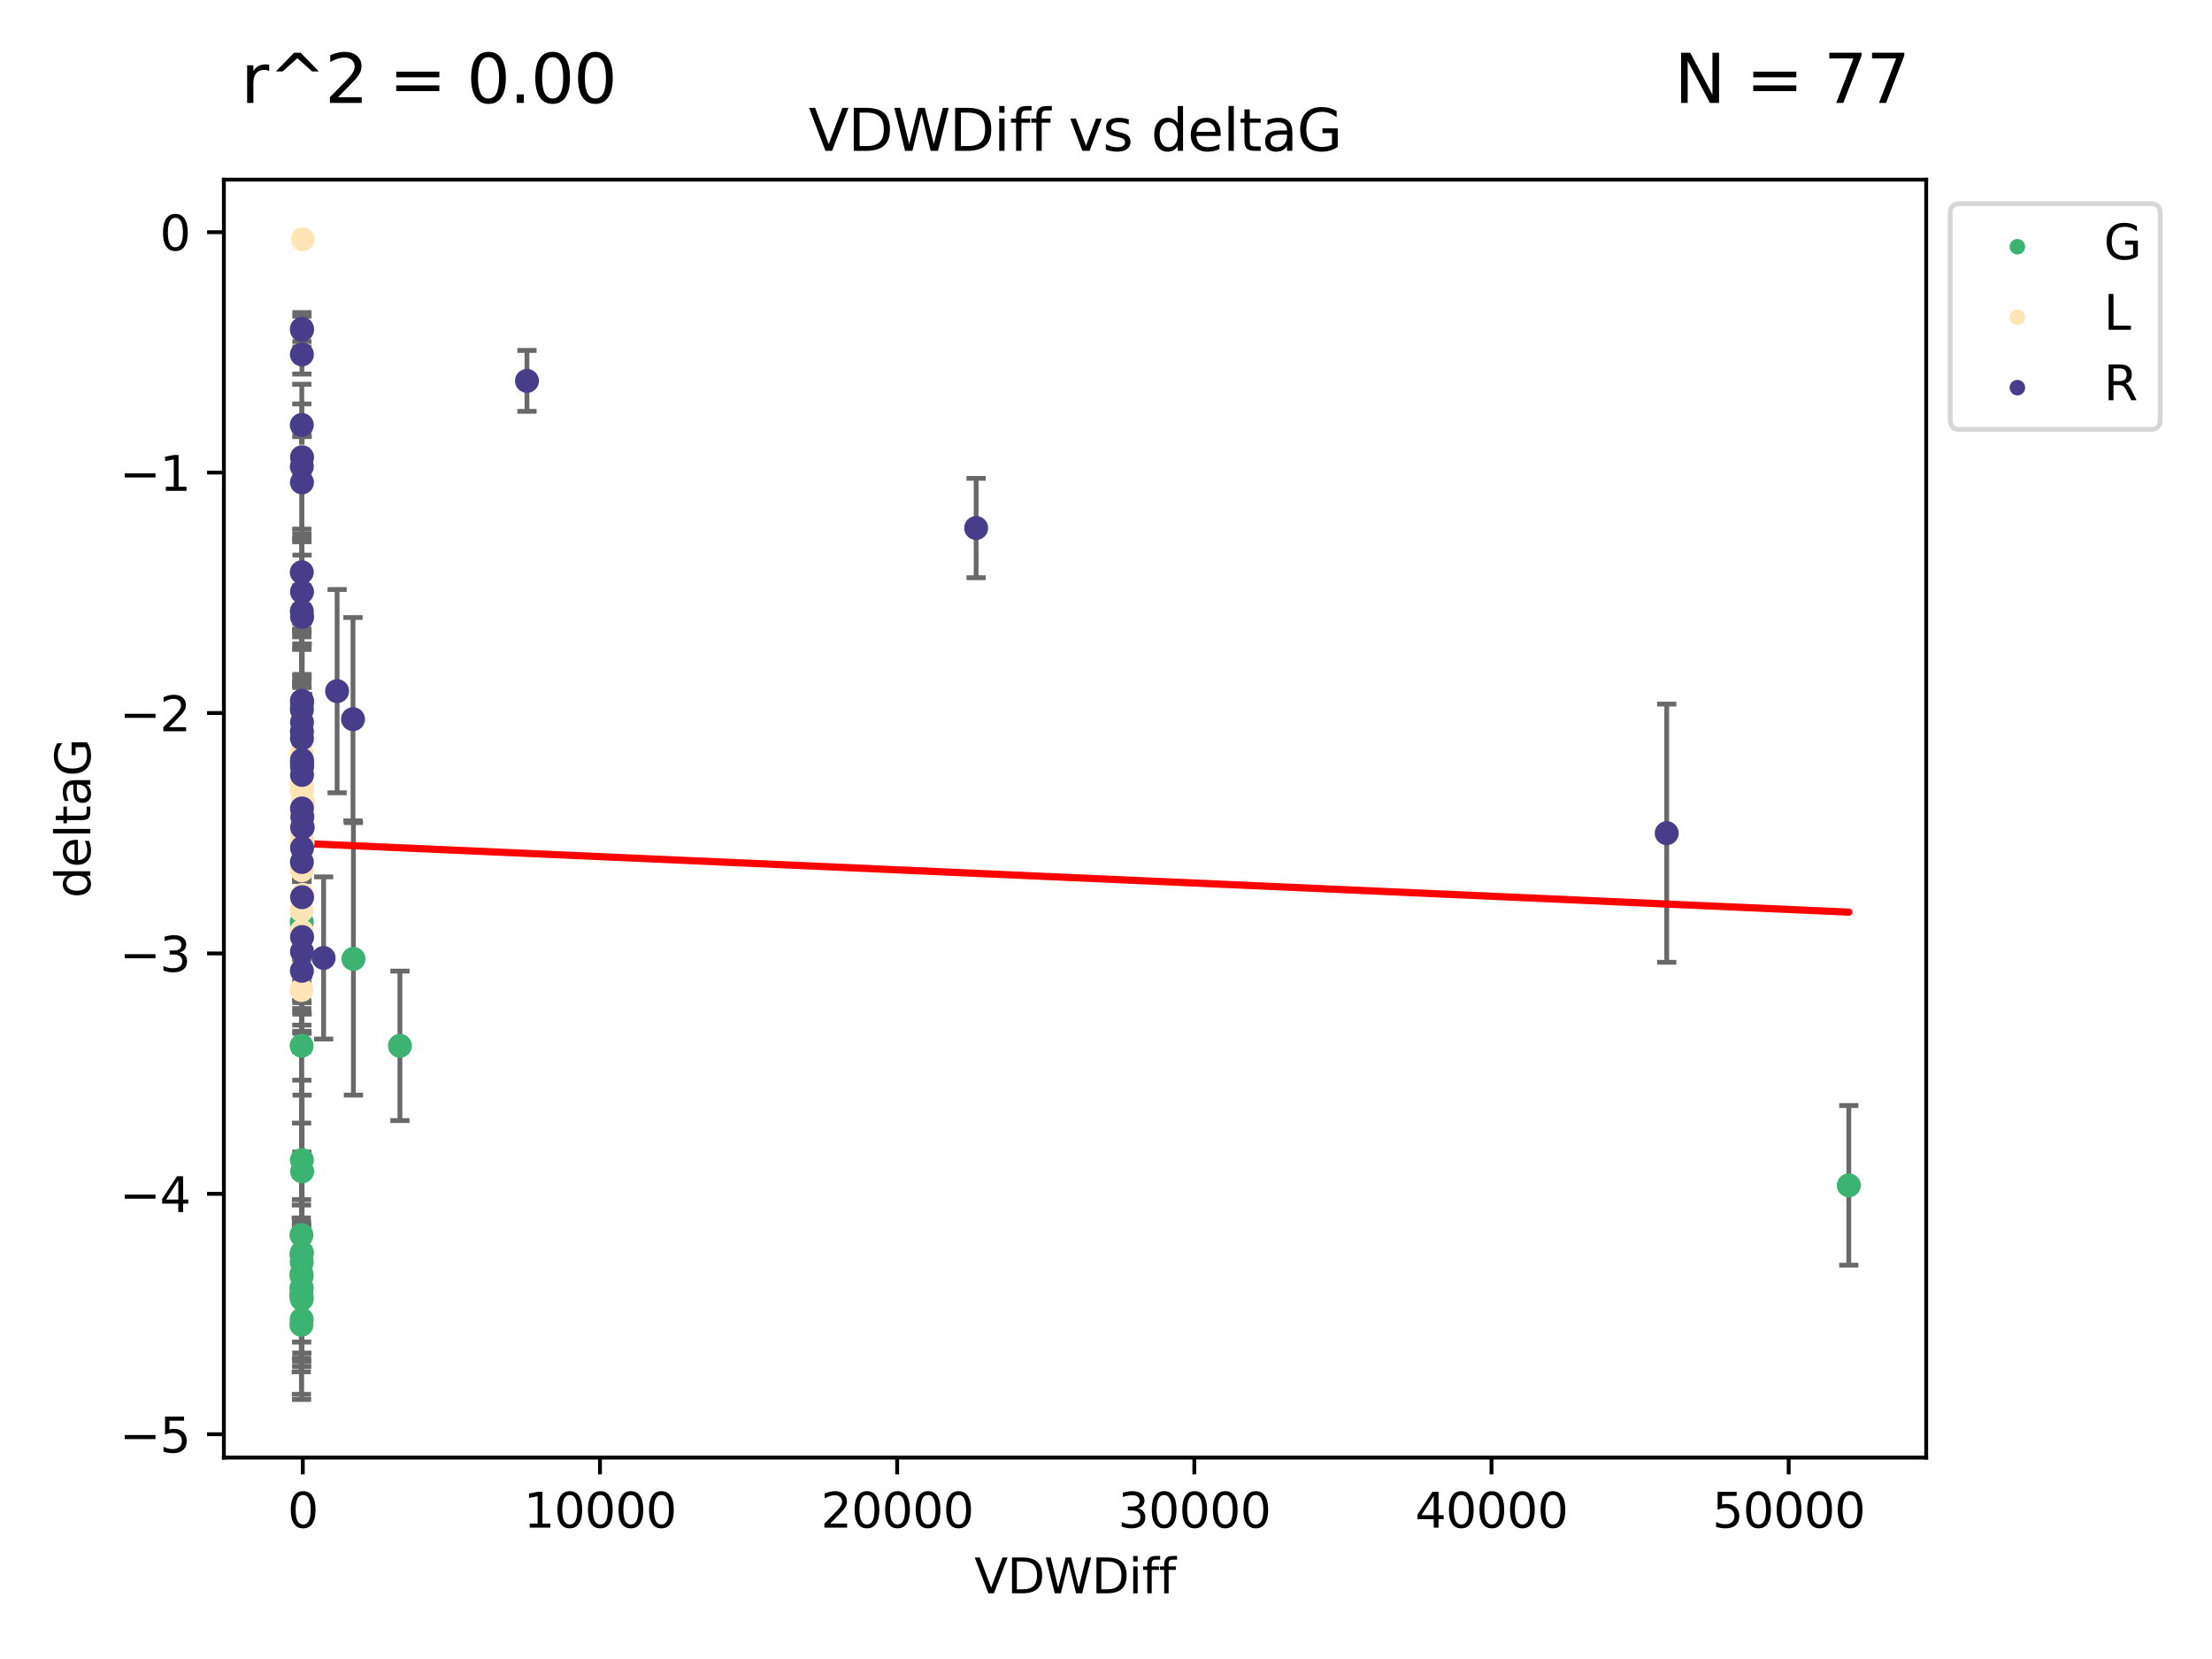<?xml version="1.0" encoding="utf-8" standalone="no"?>
<!DOCTYPE svg PUBLIC "-//W3C//DTD SVG 1.1//EN"
  "http://www.w3.org/Graphics/SVG/1.1/DTD/svg11.dtd">
<svg xmlns:xlink="http://www.w3.org/1999/xlink" width="460.8pt" height="345.6pt" viewBox="0 0 460.8 345.6" xmlns="http://www.w3.org/2000/svg" version="1.1">
 <defs>
  <style type="text/css">*{stroke-linejoin: round; stroke-linecap: butt}</style>
 </defs>
 <g id="figure_1">
  <g id="patch_1">
   <path d="M 0 345.6 
L 460.8 345.6 
L 460.8 0 
L 0 0 
z
" style="fill: #ffffff"/>
  </g>
  <g id="axes_1">
   <g id="patch_2">
    <path d="M 46.64 303.64 
L 401.26 303.64 
L 401.26 37.423 
L 46.64 37.423 
z
" style="fill: #ffffff"/>
   </g>
   <g id="PathCollection_1">
    <defs>
     <path id="md4d49bdd5d" d="M 0 1.118 
C 0.297 1.118 0.581 1 0.791 0.791 
C 1 0.581 1.118 0.297 1.118 0 
C 1.118 -0.297 1 -0.581 0.791 -0.791 
C 0.581 -1 0.297 -1.118 0 -1.118 
C -0.297 -1.118 -0.581 -1 -0.791 -0.791 
C -1 -0.581 -1.118 -0.297 -1.118 0 
C -1.118 0.297 -1 0.581 -0.791 0.791 
C -0.581 1 -0.297 1.118 0 1.118 
z
" style="stroke: #3cb371"/>
    </defs>
    <g clip-path="url(#p2d76dd7496)">
     <use xlink:href="#md4d49bdd5d" x="62.855" y="262.942" style="fill: #3cb371; stroke: #3cb371"/>
     <use xlink:href="#md4d49bdd5d" x="62.759" y="269.745" style="fill: #3cb371; stroke: #3cb371"/>
     <use xlink:href="#md4d49bdd5d" x="62.849" y="274.853" style="fill: #3cb371; stroke: #3cb371"/>
     <use xlink:href="#md4d49bdd5d" x="62.817" y="261.386" style="fill: #3cb371; stroke: #3cb371"/>
     <use xlink:href="#md4d49bdd5d" x="62.786" y="275.983" style="fill: #3cb371; stroke: #3cb371"/>
     <use xlink:href="#md4d49bdd5d" x="62.837" y="265.875" style="fill: #3cb371; stroke: #3cb371"/>
     <use xlink:href="#md4d49bdd5d" x="62.835" y="217.848" style="fill: #3cb371; stroke: #3cb371"/>
     <use xlink:href="#md4d49bdd5d" x="385.141" y="246.931" style="fill: #3cb371; stroke: #3cb371"/>
     <use xlink:href="#md4d49bdd5d" x="83.312" y="217.867" style="fill: #3cb371; stroke: #3cb371"/>
     <use xlink:href="#md4d49bdd5d" x="62.822" y="269.963" style="fill: #3cb371; stroke: #3cb371"/>
     <use xlink:href="#md4d49bdd5d" x="62.796" y="257.277" style="fill: #3cb371; stroke: #3cb371"/>
     <use xlink:href="#md4d49bdd5d" x="62.823" y="268.265" style="fill: #3cb371; stroke: #3cb371"/>
     <use xlink:href="#md4d49bdd5d" x="62.798" y="265.39" style="fill: #3cb371; stroke: #3cb371"/>
     <use xlink:href="#md4d49bdd5d" x="62.841" y="268.376" style="fill: #3cb371; stroke: #3cb371"/>
     <use xlink:href="#md4d49bdd5d" x="62.862" y="270.602" style="fill: #3cb371; stroke: #3cb371"/>
     <use xlink:href="#md4d49bdd5d" x="62.863" y="192.092" style="fill: #3cb371; stroke: #3cb371"/>
     <use xlink:href="#md4d49bdd5d" x="62.886" y="260.927" style="fill: #3cb371; stroke: #3cb371"/>
     <use xlink:href="#md4d49bdd5d" x="62.884" y="241.672" style="fill: #3cb371; stroke: #3cb371"/>
     <use xlink:href="#md4d49bdd5d" x="62.937" y="244.02" style="fill: #3cb371; stroke: #3cb371"/>
     <use xlink:href="#md4d49bdd5d" x="73.626" y="199.751" style="fill: #3cb371; stroke: #3cb371"/>
     <use xlink:href="#md4d49bdd5d" x="62.881" y="146.999" style="fill: #3cb371; stroke: #3cb371"/>
    </g>
   </g>
   <g id="PathCollection_2">
    <defs>
     <path id="me9e72b8cd7" d="M 0 1.118 
C 0.297 1.118 0.581 1 0.791 0.791 
C 1 0.581 1.118 0.297 1.118 0 
C 1.118 -0.297 1 -0.581 0.791 -0.791 
C 0.581 -1 0.297 -1.118 0 -1.118 
C -0.297 -1.118 -0.581 -1 -0.791 -0.791 
C -1 -0.581 -1.118 -0.297 -1.118 0 
C -1.118 0.297 -1 0.581 -0.791 0.791 
C -0.581 1 -0.297 1.118 0 1.118 
z
" style="stroke: #ffe4b5"/>
    </defs>
    <g clip-path="url(#p2d76dd7496)">
     <use xlink:href="#me9e72b8cd7" x="63.065" y="49.855" style="fill: #ffe4b5; stroke: #ffe4b5"/>
     <use xlink:href="#me9e72b8cd7" x="62.86" y="163.274" style="fill: #ffe4b5; stroke: #ffe4b5"/>
     <use xlink:href="#me9e72b8cd7" x="62.869" y="173.291" style="fill: #ffe4b5; stroke: #ffe4b5"/>
     <use xlink:href="#me9e72b8cd7" x="62.873" y="156.979" style="fill: #ffe4b5; stroke: #ffe4b5"/>
     <use xlink:href="#me9e72b8cd7" x="62.881" y="194.617" style="fill: #ffe4b5; stroke: #ffe4b5"/>
     <use xlink:href="#me9e72b8cd7" x="63.048" y="175.393" style="fill: #ffe4b5; stroke: #ffe4b5"/>
     <use xlink:href="#me9e72b8cd7" x="62.922" y="95.117" style="fill: #ffe4b5; stroke: #ffe4b5"/>
     <use xlink:href="#me9e72b8cd7" x="62.821" y="189.674" style="fill: #ffe4b5; stroke: #ffe4b5"/>
     <use xlink:href="#me9e72b8cd7" x="62.88" y="127.89" style="fill: #ffe4b5; stroke: #ffe4b5"/>
     <use xlink:href="#me9e72b8cd7" x="63.113" y="167.04" style="fill: #ffe4b5; stroke: #ffe4b5"/>
     <use xlink:href="#me9e72b8cd7" x="62.847" y="169.87" style="fill: #ffe4b5; stroke: #ffe4b5"/>
     <use xlink:href="#me9e72b8cd7" x="62.868" y="193.968" style="fill: #ffe4b5; stroke: #ffe4b5"/>
     <use xlink:href="#me9e72b8cd7" x="62.885" y="181.275" style="fill: #ffe4b5; stroke: #ffe4b5"/>
     <use xlink:href="#me9e72b8cd7" x="63.064" y="186.413" style="fill: #ffe4b5; stroke: #ffe4b5"/>
     <use xlink:href="#me9e72b8cd7" x="62.89" y="164.783" style="fill: #ffe4b5; stroke: #ffe4b5"/>
     <use xlink:href="#me9e72b8cd7" x="62.812" y="206.225" style="fill: #ffe4b5; stroke: #ffe4b5"/>
     <use xlink:href="#me9e72b8cd7" x="62.866" y="175.435" style="fill: #ffe4b5; stroke: #ffe4b5"/>
     <use xlink:href="#me9e72b8cd7" x="62.903" y="152.689" style="fill: #ffe4b5; stroke: #ffe4b5"/>
    </g>
   </g>
   <g id="PathCollection_3">
    <defs>
     <path id="m46aab48eef" d="M 0 1.118 
C 0.297 1.118 0.581 1 0.791 0.791 
C 1 0.581 1.118 0.297 1.118 0 
C 1.118 -0.297 1 -0.581 0.791 -0.791 
C 0.581 -1 0.297 -1.118 0 -1.118 
C -0.297 -1.118 -0.581 -1 -0.791 -0.791 
C -1 -0.581 -1.118 -0.297 -1.118 0 
C -1.118 0.297 -1 0.581 -0.791 0.791 
C -0.581 1 -0.297 1.118 0 1.118 
z
" style="stroke: #483d8b"/>
    </defs>
    <g clip-path="url(#p2d76dd7496)">
     <use xlink:href="#m46aab48eef" x="62.869" y="88.531" style="fill: #483d8b; stroke: #483d8b"/>
     <use xlink:href="#m46aab48eef" x="62.903" y="68.494" style="fill: #483d8b; stroke: #483d8b"/>
     <use xlink:href="#m46aab48eef" x="109.777" y="79.346" style="fill: #483d8b; stroke: #483d8b"/>
     <use xlink:href="#m46aab48eef" x="62.905" y="158.795" style="fill: #483d8b; stroke: #483d8b"/>
     <use xlink:href="#m46aab48eef" x="67.418" y="199.557" style="fill: #483d8b; stroke: #483d8b"/>
     <use xlink:href="#m46aab48eef" x="62.865" y="119.211" style="fill: #483d8b; stroke: #483d8b"/>
     <use xlink:href="#m46aab48eef" x="203.348" y="109.996" style="fill: #483d8b; stroke: #483d8b"/>
     <use xlink:href="#m46aab48eef" x="62.929" y="195.2" style="fill: #483d8b; stroke: #483d8b"/>
     <use xlink:href="#m46aab48eef" x="62.881" y="147.849" style="fill: #483d8b; stroke: #483d8b"/>
     <use xlink:href="#m46aab48eef" x="62.91" y="158.328" style="fill: #483d8b; stroke: #483d8b"/>
     <use xlink:href="#m46aab48eef" x="62.912" y="198.223" style="fill: #483d8b; stroke: #483d8b"/>
     <use xlink:href="#m46aab48eef" x="62.901" y="153.815" style="fill: #483d8b; stroke: #483d8b"/>
     <use xlink:href="#m46aab48eef" x="62.985" y="170.183" style="fill: #483d8b; stroke: #483d8b"/>
     <use xlink:href="#m46aab48eef" x="62.899" y="100.502" style="fill: #483d8b; stroke: #483d8b"/>
     <use xlink:href="#m46aab48eef" x="62.87" y="127.338" style="fill: #483d8b; stroke: #483d8b"/>
     <use xlink:href="#m46aab48eef" x="62.885" y="179.572" style="fill: #483d8b; stroke: #483d8b"/>
     <use xlink:href="#m46aab48eef" x="73.536" y="149.815" style="fill: #483d8b; stroke: #483d8b"/>
     <use xlink:href="#m46aab48eef" x="347.206" y="173.566" style="fill: #483d8b; stroke: #483d8b"/>
     <use xlink:href="#m46aab48eef" x="62.919" y="176.645" style="fill: #483d8b; stroke: #483d8b"/>
     <use xlink:href="#m46aab48eef" x="62.927" y="159.738" style="fill: #483d8b; stroke: #483d8b"/>
     <use xlink:href="#m46aab48eef" x="62.908" y="168.413" style="fill: #483d8b; stroke: #483d8b"/>
     <use xlink:href="#m46aab48eef" x="62.887" y="145.977" style="fill: #483d8b; stroke: #483d8b"/>
     <use xlink:href="#m46aab48eef" x="62.874" y="97.185" style="fill: #483d8b; stroke: #483d8b"/>
     <use xlink:href="#m46aab48eef" x="62.926" y="186.901" style="fill: #483d8b; stroke: #483d8b"/>
     <use xlink:href="#m46aab48eef" x="62.908" y="68.707" style="fill: #483d8b; stroke: #483d8b"/>
     <use xlink:href="#m46aab48eef" x="62.892" y="73.84" style="fill: #483d8b; stroke: #483d8b"/>
     <use xlink:href="#m46aab48eef" x="62.917" y="161.435" style="fill: #483d8b; stroke: #483d8b"/>
     <use xlink:href="#m46aab48eef" x="62.921" y="95.262" style="fill: #483d8b; stroke: #483d8b"/>
     <use xlink:href="#m46aab48eef" x="62.914" y="123.289" style="fill: #483d8b; stroke: #483d8b"/>
     <use xlink:href="#m46aab48eef" x="63.057" y="172.326" style="fill: #483d8b; stroke: #483d8b"/>
     <use xlink:href="#m46aab48eef" x="62.929" y="128.511" style="fill: #483d8b; stroke: #483d8b"/>
     <use xlink:href="#m46aab48eef" x="62.941" y="172.336" style="fill: #483d8b; stroke: #483d8b"/>
     <use xlink:href="#m46aab48eef" x="62.941" y="146.187" style="fill: #483d8b; stroke: #483d8b"/>
     <use xlink:href="#m46aab48eef" x="62.892" y="152.365" style="fill: #483d8b; stroke: #483d8b"/>
     <use xlink:href="#m46aab48eef" x="70.228" y="143.976" style="fill: #483d8b; stroke: #483d8b"/>
     <use xlink:href="#m46aab48eef" x="62.889" y="202.239" style="fill: #483d8b; stroke: #483d8b"/>
     <use xlink:href="#m46aab48eef" x="62.914" y="150.454" style="fill: #483d8b; stroke: #483d8b"/>
     <use xlink:href="#m46aab48eef" x="62.911" y="159.419" style="fill: #483d8b; stroke: #483d8b"/>
    </g>
   </g>
   <g id="matplotlib.axis_1">
    <g id="xtick_1">
     <g id="line2d_1">
      <defs>
       <path id="mb477612bea" d="M 0 0 
L 0 3.5 
" style="stroke: #000000; stroke-width: 0.8"/>
      </defs>
      <g>
       <use xlink:href="#mb477612bea" x="63.079" y="303.64" style="stroke: #000000; stroke-width: 0.8"/>
      </g>
     </g>
     <g id="text_1">
      <!-- 0 -->
      <g transform="translate(59.897 318.238)scale(0.1 -0.1)">
       <defs>
        <path id="DejaVuSans-30" d="M 2034 4250 
Q 1547 4250 1301 3770 
Q 1056 3291 1056 2328 
Q 1056 1369 1301 889 
Q 1547 409 2034 409 
Q 2525 409 2770 889 
Q 3016 1369 3016 2328 
Q 3016 3291 2770 3770 
Q 2525 4250 2034 4250 
z
M 2034 4750 
Q 2819 4750 3233 4129 
Q 3647 3509 3647 2328 
Q 3647 1150 3233 529 
Q 2819 -91 2034 -91 
Q 1250 -91 836 529 
Q 422 1150 422 2328 
Q 422 3509 836 4129 
Q 1250 4750 2034 4750 
z
" transform="scale(0.016)"/>
       </defs>
       <use xlink:href="#DejaVuSans-30"/>
      </g>
     </g>
    </g>
    <g id="xtick_2">
     <g id="line2d_2">
      <g>
       <use xlink:href="#mb477612bea" x="124.986" y="303.64" style="stroke: #000000; stroke-width: 0.8"/>
      </g>
     </g>
     <g id="text_2">
      <!-- 10000 -->
      <g transform="translate(109.079 318.238)scale(0.1 -0.1)">
       <defs>
        <path id="DejaVuSans-31" d="M 794 531 
L 1825 531 
L 1825 4091 
L 703 3866 
L 703 4441 
L 1819 4666 
L 2450 4666 
L 2450 531 
L 3481 531 
L 3481 0 
L 794 0 
L 794 531 
z
" transform="scale(0.016)"/>
       </defs>
       <use xlink:href="#DejaVuSans-31"/>
       <use xlink:href="#DejaVuSans-30" x="63.623"/>
       <use xlink:href="#DejaVuSans-30" x="127.246"/>
       <use xlink:href="#DejaVuSans-30" x="190.869"/>
       <use xlink:href="#DejaVuSans-30" x="254.492"/>
      </g>
     </g>
    </g>
    <g id="xtick_3">
     <g id="line2d_3">
      <g>
       <use xlink:href="#mb477612bea" x="186.893" y="303.64" style="stroke: #000000; stroke-width: 0.8"/>
      </g>
     </g>
     <g id="text_3">
      <!-- 20000 -->
      <g transform="translate(170.987 318.238)scale(0.1 -0.1)">
       <defs>
        <path id="DejaVuSans-32" d="M 1228 531 
L 3431 531 
L 3431 0 
L 469 0 
L 469 531 
Q 828 903 1448 1529 
Q 2069 2156 2228 2338 
Q 2531 2678 2651 2914 
Q 2772 3150 2772 3378 
Q 2772 3750 2511 3984 
Q 2250 4219 1831 4219 
Q 1534 4219 1204 4116 
Q 875 4013 500 3803 
L 500 4441 
Q 881 4594 1212 4672 
Q 1544 4750 1819 4750 
Q 2544 4750 2975 4387 
Q 3406 4025 3406 3419 
Q 3406 3131 3298 2873 
Q 3191 2616 2906 2266 
Q 2828 2175 2409 1742 
Q 1991 1309 1228 531 
z
" transform="scale(0.016)"/>
       </defs>
       <use xlink:href="#DejaVuSans-32"/>
       <use xlink:href="#DejaVuSans-30" x="63.623"/>
       <use xlink:href="#DejaVuSans-30" x="127.246"/>
       <use xlink:href="#DejaVuSans-30" x="190.869"/>
       <use xlink:href="#DejaVuSans-30" x="254.492"/>
      </g>
     </g>
    </g>
    <g id="xtick_4">
     <g id="line2d_4">
      <g>
       <use xlink:href="#mb477612bea" x="248.8" y="303.64" style="stroke: #000000; stroke-width: 0.8"/>
      </g>
     </g>
     <g id="text_4">
      <!-- 30000 -->
      <g transform="translate(232.894 318.238)scale(0.1 -0.1)">
       <defs>
        <path id="DejaVuSans-33" d="M 2597 2516 
Q 3050 2419 3304 2112 
Q 3559 1806 3559 1356 
Q 3559 666 3084 287 
Q 2609 -91 1734 -91 
Q 1441 -91 1130 -33 
Q 819 25 488 141 
L 488 750 
Q 750 597 1062 519 
Q 1375 441 1716 441 
Q 2309 441 2620 675 
Q 2931 909 2931 1356 
Q 2931 1769 2642 2001 
Q 2353 2234 1838 2234 
L 1294 2234 
L 1294 2753 
L 1863 2753 
Q 2328 2753 2575 2939 
Q 2822 3125 2822 3475 
Q 2822 3834 2567 4026 
Q 2313 4219 1838 4219 
Q 1578 4219 1281 4162 
Q 984 4106 628 3988 
L 628 4550 
Q 988 4650 1302 4700 
Q 1616 4750 1894 4750 
Q 2613 4750 3031 4423 
Q 3450 4097 3450 3541 
Q 3450 3153 3228 2886 
Q 3006 2619 2597 2516 
z
" transform="scale(0.016)"/>
       </defs>
       <use xlink:href="#DejaVuSans-33"/>
       <use xlink:href="#DejaVuSans-30" x="63.623"/>
       <use xlink:href="#DejaVuSans-30" x="127.246"/>
       <use xlink:href="#DejaVuSans-30" x="190.869"/>
       <use xlink:href="#DejaVuSans-30" x="254.492"/>
      </g>
     </g>
    </g>
    <g id="xtick_5">
     <g id="line2d_5">
      <g>
       <use xlink:href="#mb477612bea" x="310.707" y="303.64" style="stroke: #000000; stroke-width: 0.8"/>
      </g>
     </g>
     <g id="text_5">
      <!-- 40000 -->
      <g transform="translate(294.801 318.238)scale(0.1 -0.1)">
       <defs>
        <path id="DejaVuSans-34" d="M 2419 4116 
L 825 1625 
L 2419 1625 
L 2419 4116 
z
M 2253 4666 
L 3047 4666 
L 3047 1625 
L 3713 1625 
L 3713 1100 
L 3047 1100 
L 3047 0 
L 2419 0 
L 2419 1100 
L 313 1100 
L 313 1709 
L 2253 4666 
z
" transform="scale(0.016)"/>
       </defs>
       <use xlink:href="#DejaVuSans-34"/>
       <use xlink:href="#DejaVuSans-30" x="63.623"/>
       <use xlink:href="#DejaVuSans-30" x="127.246"/>
       <use xlink:href="#DejaVuSans-30" x="190.869"/>
       <use xlink:href="#DejaVuSans-30" x="254.492"/>
      </g>
     </g>
    </g>
    <g id="xtick_6">
     <g id="line2d_6">
      <g>
       <use xlink:href="#mb477612bea" x="372.614" y="303.64" style="stroke: #000000; stroke-width: 0.8"/>
      </g>
     </g>
     <g id="text_6">
      <!-- 50000 -->
      <g transform="translate(356.708 318.238)scale(0.1 -0.1)">
       <defs>
        <path id="DejaVuSans-35" d="M 691 4666 
L 3169 4666 
L 3169 4134 
L 1269 4134 
L 1269 2991 
Q 1406 3038 1543 3061 
Q 1681 3084 1819 3084 
Q 2600 3084 3056 2656 
Q 3513 2228 3513 1497 
Q 3513 744 3044 326 
Q 2575 -91 1722 -91 
Q 1428 -91 1123 -41 
Q 819 9 494 109 
L 494 744 
Q 775 591 1075 516 
Q 1375 441 1709 441 
Q 2250 441 2565 725 
Q 2881 1009 2881 1497 
Q 2881 1984 2565 2268 
Q 2250 2553 1709 2553 
Q 1456 2553 1204 2497 
Q 953 2441 691 2322 
L 691 4666 
z
" transform="scale(0.016)"/>
       </defs>
       <use xlink:href="#DejaVuSans-35"/>
       <use xlink:href="#DejaVuSans-30" x="63.623"/>
       <use xlink:href="#DejaVuSans-30" x="127.246"/>
       <use xlink:href="#DejaVuSans-30" x="190.869"/>
       <use xlink:href="#DejaVuSans-30" x="254.492"/>
      </g>
     </g>
    </g>
    <g id="text_7">
     <!-- VDWDiff -->
     <g transform="translate(202.977 331.917)scale(0.1 -0.1)">
      <defs>
       <path id="DejaVuSans-56" d="M 1831 0 
L 50 4666 
L 709 4666 
L 2188 738 
L 3669 4666 
L 4325 4666 
L 2547 0 
L 1831 0 
z
" transform="scale(0.016)"/>
       <path id="DejaVuSans-44" d="M 1259 4147 
L 1259 519 
L 2022 519 
Q 2988 519 3436 956 
Q 3884 1394 3884 2338 
Q 3884 3275 3436 3711 
Q 2988 4147 2022 4147 
L 1259 4147 
z
M 628 4666 
L 1925 4666 
Q 3281 4666 3915 4102 
Q 4550 3538 4550 2338 
Q 4550 1131 3912 565 
Q 3275 0 1925 0 
L 628 0 
L 628 4666 
z
" transform="scale(0.016)"/>
       <path id="DejaVuSans-57" d="M 213 4666 
L 850 4666 
L 1831 722 
L 2809 4666 
L 3519 4666 
L 4500 722 
L 5478 4666 
L 6119 4666 
L 4947 0 
L 4153 0 
L 3169 4050 
L 2175 0 
L 1381 0 
L 213 4666 
z
" transform="scale(0.016)"/>
       <path id="DejaVuSans-69" d="M 603 3500 
L 1178 3500 
L 1178 0 
L 603 0 
L 603 3500 
z
M 603 4863 
L 1178 4863 
L 1178 4134 
L 603 4134 
L 603 4863 
z
" transform="scale(0.016)"/>
       <path id="DejaVuSans-66" d="M 2375 4863 
L 2375 4384 
L 1825 4384 
Q 1516 4384 1395 4259 
Q 1275 4134 1275 3809 
L 1275 3500 
L 2222 3500 
L 2222 3053 
L 1275 3053 
L 1275 0 
L 697 0 
L 697 3053 
L 147 3053 
L 147 3500 
L 697 3500 
L 697 3744 
Q 697 4328 969 4595 
Q 1241 4863 1831 4863 
L 2375 4863 
z
" transform="scale(0.016)"/>
      </defs>
      <use xlink:href="#DejaVuSans-56"/>
      <use xlink:href="#DejaVuSans-44" x="68.408"/>
      <use xlink:href="#DejaVuSans-57" x="145.41"/>
      <use xlink:href="#DejaVuSans-44" x="244.287"/>
      <use xlink:href="#DejaVuSans-69" x="321.289"/>
      <use xlink:href="#DejaVuSans-66" x="349.072"/>
      <use xlink:href="#DejaVuSans-66" x="384.277"/>
     </g>
    </g>
   </g>
   <g id="matplotlib.axis_2">
    <g id="ytick_1">
     <g id="line2d_7">
      <defs>
       <path id="mb25a095250" d="M 0 0 
L -3.5 0 
" style="stroke: #000000; stroke-width: 0.8"/>
      </defs>
      <g>
       <use xlink:href="#mb25a095250" x="46.64" y="298.778" style="stroke: #000000; stroke-width: 0.8"/>
      </g>
     </g>
     <g id="text_8">
      <!-- −5 -->
      <g transform="translate(24.898 302.577)scale(0.1 -0.1)">
       <defs>
        <path id="DejaVuSans-2212" d="M 678 2272 
L 4684 2272 
L 4684 1741 
L 678 1741 
L 678 2272 
z
" transform="scale(0.016)"/>
       </defs>
       <use xlink:href="#DejaVuSans-2212"/>
       <use xlink:href="#DejaVuSans-35" x="83.789"/>
      </g>
     </g>
    </g>
    <g id="ytick_2">
     <g id="line2d_8">
      <g>
       <use xlink:href="#mb25a095250" x="46.64" y="248.696" style="stroke: #000000; stroke-width: 0.8"/>
      </g>
     </g>
     <g id="text_9">
      <!-- −4 -->
      <g transform="translate(24.898 252.495)scale(0.1 -0.1)">
       <use xlink:href="#DejaVuSans-2212"/>
       <use xlink:href="#DejaVuSans-34" x="83.789"/>
      </g>
     </g>
    </g>
    <g id="ytick_3">
     <g id="line2d_9">
      <g>
       <use xlink:href="#mb25a095250" x="46.64" y="198.614" style="stroke: #000000; stroke-width: 0.8"/>
      </g>
     </g>
     <g id="text_10">
      <!-- −3 -->
      <g transform="translate(24.898 202.413)scale(0.1 -0.1)">
       <use xlink:href="#DejaVuSans-2212"/>
       <use xlink:href="#DejaVuSans-33" x="83.789"/>
      </g>
     </g>
    </g>
    <g id="ytick_4">
     <g id="line2d_10">
      <g>
       <use xlink:href="#mb25a095250" x="46.64" y="148.532" style="stroke: #000000; stroke-width: 0.8"/>
      </g>
     </g>
     <g id="text_11">
      <!-- −2 -->
      <g transform="translate(24.898 152.331)scale(0.1 -0.1)">
       <use xlink:href="#DejaVuSans-2212"/>
       <use xlink:href="#DejaVuSans-32" x="83.789"/>
      </g>
     </g>
    </g>
    <g id="ytick_5">
     <g id="line2d_11">
      <g>
       <use xlink:href="#mb25a095250" x="46.64" y="98.45" style="stroke: #000000; stroke-width: 0.8"/>
      </g>
     </g>
     <g id="text_12">
      <!-- −1 -->
      <g transform="translate(24.898 102.25)scale(0.1 -0.1)">
       <use xlink:href="#DejaVuSans-2212"/>
       <use xlink:href="#DejaVuSans-31" x="83.789"/>
      </g>
     </g>
    </g>
    <g id="ytick_6">
     <g id="line2d_12">
      <g>
       <use xlink:href="#mb25a095250" x="46.64" y="48.369" style="stroke: #000000; stroke-width: 0.8"/>
      </g>
     </g>
     <g id="text_13">
      <!-- 0 -->
      <g transform="translate(33.278 52.168)scale(0.1 -0.1)">
       <use xlink:href="#DejaVuSans-30"/>
      </g>
     </g>
    </g>
    <g id="text_14">
     <!-- deltaG -->
     <g transform="translate(18.818 187.07)rotate(-90)scale(0.1 -0.1)">
      <defs>
       <path id="DejaVuSans-64" d="M 2906 2969 
L 2906 4863 
L 3481 4863 
L 3481 0 
L 2906 0 
L 2906 525 
Q 2725 213 2448 61 
Q 2172 -91 1784 -91 
Q 1150 -91 751 415 
Q 353 922 353 1747 
Q 353 2572 751 3078 
Q 1150 3584 1784 3584 
Q 2172 3584 2448 3432 
Q 2725 3281 2906 2969 
z
M 947 1747 
Q 947 1113 1208 752 
Q 1469 391 1925 391 
Q 2381 391 2643 752 
Q 2906 1113 2906 1747 
Q 2906 2381 2643 2742 
Q 2381 3103 1925 3103 
Q 1469 3103 1208 2742 
Q 947 2381 947 1747 
z
" transform="scale(0.016)"/>
       <path id="DejaVuSans-65" d="M 3597 1894 
L 3597 1613 
L 953 1613 
Q 991 1019 1311 708 
Q 1631 397 2203 397 
Q 2534 397 2845 478 
Q 3156 559 3463 722 
L 3463 178 
Q 3153 47 2828 -22 
Q 2503 -91 2169 -91 
Q 1331 -91 842 396 
Q 353 884 353 1716 
Q 353 2575 817 3079 
Q 1281 3584 2069 3584 
Q 2775 3584 3186 3129 
Q 3597 2675 3597 1894 
z
M 3022 2063 
Q 3016 2534 2758 2815 
Q 2500 3097 2075 3097 
Q 1594 3097 1305 2825 
Q 1016 2553 972 2059 
L 3022 2063 
z
" transform="scale(0.016)"/>
       <path id="DejaVuSans-6c" d="M 603 4863 
L 1178 4863 
L 1178 0 
L 603 0 
L 603 4863 
z
" transform="scale(0.016)"/>
       <path id="DejaVuSans-74" d="M 1172 4494 
L 1172 3500 
L 2356 3500 
L 2356 3053 
L 1172 3053 
L 1172 1153 
Q 1172 725 1289 603 
Q 1406 481 1766 481 
L 2356 481 
L 2356 0 
L 1766 0 
Q 1100 0 847 248 
Q 594 497 594 1153 
L 594 3053 
L 172 3053 
L 172 3500 
L 594 3500 
L 594 4494 
L 1172 4494 
z
" transform="scale(0.016)"/>
       <path id="DejaVuSans-61" d="M 2194 1759 
Q 1497 1759 1228 1600 
Q 959 1441 959 1056 
Q 959 750 1161 570 
Q 1363 391 1709 391 
Q 2188 391 2477 730 
Q 2766 1069 2766 1631 
L 2766 1759 
L 2194 1759 
z
M 3341 1997 
L 3341 0 
L 2766 0 
L 2766 531 
Q 2569 213 2275 61 
Q 1981 -91 1556 -91 
Q 1019 -91 701 211 
Q 384 513 384 1019 
Q 384 1609 779 1909 
Q 1175 2209 1959 2209 
L 2766 2209 
L 2766 2266 
Q 2766 2663 2505 2880 
Q 2244 3097 1772 3097 
Q 1472 3097 1187 3025 
Q 903 2953 641 2809 
L 641 3341 
Q 956 3463 1253 3523 
Q 1550 3584 1831 3584 
Q 2591 3584 2966 3190 
Q 3341 2797 3341 1997 
z
" transform="scale(0.016)"/>
       <path id="DejaVuSans-47" d="M 3809 666 
L 3809 1919 
L 2778 1919 
L 2778 2438 
L 4434 2438 
L 4434 434 
Q 4069 175 3628 42 
Q 3188 -91 2688 -91 
Q 1594 -91 976 548 
Q 359 1188 359 2328 
Q 359 3472 976 4111 
Q 1594 4750 2688 4750 
Q 3144 4750 3555 4637 
Q 3966 4525 4313 4306 
L 4313 3634 
Q 3963 3931 3569 4081 
Q 3175 4231 2741 4231 
Q 1884 4231 1454 3753 
Q 1025 3275 1025 2328 
Q 1025 1384 1454 906 
Q 1884 428 2741 428 
Q 3075 428 3337 486 
Q 3600 544 3809 666 
z
" transform="scale(0.016)"/>
      </defs>
      <use xlink:href="#DejaVuSans-64"/>
      <use xlink:href="#DejaVuSans-65" x="63.477"/>
      <use xlink:href="#DejaVuSans-6c" x="125"/>
      <use xlink:href="#DejaVuSans-74" x="152.783"/>
      <use xlink:href="#DejaVuSans-61" x="191.992"/>
      <use xlink:href="#DejaVuSans-47" x="253.271"/>
     </g>
    </g>
   </g>
   <g id="LineCollection_1">
    <path d="M 62.855 267.803 
L 62.855 258.081 
" clip-path="url(#p2d76dd7496)" style="fill: none; stroke: #696969"/>
    <path d="M 62.759 285.772 
L 62.759 253.717 
" clip-path="url(#p2d76dd7496)" style="fill: none; stroke: #696969"/>
    <path d="M 62.849 284.671 
L 62.849 265.034 
" clip-path="url(#p2d76dd7496)" style="fill: none; stroke: #696969"/>
    <path d="M 62.817 268.159 
L 62.817 254.612 
" clip-path="url(#p2d76dd7496)" style="fill: none; stroke: #696969"/>
    <path d="M 62.786 290.457 
L 62.786 261.508 
" clip-path="url(#p2d76dd7496)" style="fill: none; stroke: #696969"/>
    <path d="M 62.837 276.451 
L 62.837 255.298 
" clip-path="url(#p2d76dd7496)" style="fill: none; stroke: #696969"/>
    <path d="M 62.835 233.957 
L 62.835 201.738 
" clip-path="url(#p2d76dd7496)" style="fill: none; stroke: #696969"/>
    <path d="M 385.141 263.56 
L 385.141 230.301 
" clip-path="url(#p2d76dd7496)" style="fill: none; stroke: #696969"/>
    <path d="M 83.312 233.436 
L 83.312 202.299 
" clip-path="url(#p2d76dd7496)" style="fill: none; stroke: #696969"/>
    <path d="M 62.822 282.931 
L 62.822 256.995 
" clip-path="url(#p2d76dd7496)" style="fill: none; stroke: #696969"/>
    <path d="M 62.796 263.513 
L 62.796 251.041 
" clip-path="url(#p2d76dd7496)" style="fill: none; stroke: #696969"/>
    <path d="M 62.823 291.539 
L 62.823 244.991 
" clip-path="url(#p2d76dd7496)" style="fill: none; stroke: #696969"/>
    <path d="M 62.798 275.488 
L 62.798 255.291 
" clip-path="url(#p2d76dd7496)" style="fill: none; stroke: #696969"/>
    <path d="M 62.841 279.577 
L 62.841 257.175 
" clip-path="url(#p2d76dd7496)" style="fill: none; stroke: #696969"/>
    <path d="M 62.862 283.639 
L 62.862 257.565 
" clip-path="url(#p2d76dd7496)" style="fill: none; stroke: #696969"/>
    <path d="M 62.863 201.486 
L 62.863 182.699 
" clip-path="url(#p2d76dd7496)" style="fill: none; stroke: #696969"/>
    <path d="M 62.886 281.863 
L 62.886 239.991 
" clip-path="url(#p2d76dd7496)" style="fill: none; stroke: #696969"/>
    <path d="M 62.884 258.324 
L 62.884 225.021 
" clip-path="url(#p2d76dd7496)" style="fill: none; stroke: #696969"/>
    <path d="M 62.937 259.902 
L 62.937 228.139 
" clip-path="url(#p2d76dd7496)" style="fill: none; stroke: #696969"/>
    <path d="M 73.626 228.129 
L 73.626 171.374 
" clip-path="url(#p2d76dd7496)" style="fill: none; stroke: #696969"/>
    <path d="M 62.881 162.977 
L 62.881 131.022 
" clip-path="url(#p2d76dd7496)" style="fill: none; stroke: #696969"/>
   </g>
   <g id="line2d_13">
    <defs>
     <path id="m5e45108fc1" d="M 2 0 
L -2 -0 
" style="stroke: #696969"/>
    </defs>
    <g clip-path="url(#p2d76dd7496)">
     <use xlink:href="#m5e45108fc1" x="62.855" y="267.803" style="fill: #696969; stroke: #696969"/>
     <use xlink:href="#m5e45108fc1" x="62.759" y="285.772" style="fill: #696969; stroke: #696969"/>
     <use xlink:href="#m5e45108fc1" x="62.849" y="284.671" style="fill: #696969; stroke: #696969"/>
     <use xlink:href="#m5e45108fc1" x="62.817" y="268.159" style="fill: #696969; stroke: #696969"/>
     <use xlink:href="#m5e45108fc1" x="62.786" y="290.457" style="fill: #696969; stroke: #696969"/>
     <use xlink:href="#m5e45108fc1" x="62.837" y="276.451" style="fill: #696969; stroke: #696969"/>
     <use xlink:href="#m5e45108fc1" x="62.835" y="233.957" style="fill: #696969; stroke: #696969"/>
     <use xlink:href="#m5e45108fc1" x="385.141" y="263.56" style="fill: #696969; stroke: #696969"/>
     <use xlink:href="#m5e45108fc1" x="83.312" y="233.436" style="fill: #696969; stroke: #696969"/>
     <use xlink:href="#m5e45108fc1" x="62.822" y="282.931" style="fill: #696969; stroke: #696969"/>
     <use xlink:href="#m5e45108fc1" x="62.796" y="263.513" style="fill: #696969; stroke: #696969"/>
     <use xlink:href="#m5e45108fc1" x="62.823" y="291.539" style="fill: #696969; stroke: #696969"/>
     <use xlink:href="#m5e45108fc1" x="62.798" y="275.488" style="fill: #696969; stroke: #696969"/>
     <use xlink:href="#m5e45108fc1" x="62.841" y="279.577" style="fill: #696969; stroke: #696969"/>
     <use xlink:href="#m5e45108fc1" x="62.862" y="283.639" style="fill: #696969; stroke: #696969"/>
     <use xlink:href="#m5e45108fc1" x="62.863" y="201.486" style="fill: #696969; stroke: #696969"/>
     <use xlink:href="#m5e45108fc1" x="62.886" y="281.863" style="fill: #696969; stroke: #696969"/>
     <use xlink:href="#m5e45108fc1" x="62.884" y="258.324" style="fill: #696969; stroke: #696969"/>
     <use xlink:href="#m5e45108fc1" x="62.937" y="259.902" style="fill: #696969; stroke: #696969"/>
     <use xlink:href="#m5e45108fc1" x="73.626" y="228.129" style="fill: #696969; stroke: #696969"/>
     <use xlink:href="#m5e45108fc1" x="62.881" y="162.977" style="fill: #696969; stroke: #696969"/>
    </g>
   </g>
   <g id="line2d_14">
    <g clip-path="url(#p2d76dd7496)">
     <use xlink:href="#m5e45108fc1" x="62.855" y="258.081" style="fill: #696969; stroke: #696969"/>
     <use xlink:href="#m5e45108fc1" x="62.759" y="253.717" style="fill: #696969; stroke: #696969"/>
     <use xlink:href="#m5e45108fc1" x="62.849" y="265.034" style="fill: #696969; stroke: #696969"/>
     <use xlink:href="#m5e45108fc1" x="62.817" y="254.612" style="fill: #696969; stroke: #696969"/>
     <use xlink:href="#m5e45108fc1" x="62.786" y="261.508" style="fill: #696969; stroke: #696969"/>
     <use xlink:href="#m5e45108fc1" x="62.837" y="255.298" style="fill: #696969; stroke: #696969"/>
     <use xlink:href="#m5e45108fc1" x="62.835" y="201.738" style="fill: #696969; stroke: #696969"/>
     <use xlink:href="#m5e45108fc1" x="385.141" y="230.301" style="fill: #696969; stroke: #696969"/>
     <use xlink:href="#m5e45108fc1" x="83.312" y="202.299" style="fill: #696969; stroke: #696969"/>
     <use xlink:href="#m5e45108fc1" x="62.822" y="256.995" style="fill: #696969; stroke: #696969"/>
     <use xlink:href="#m5e45108fc1" x="62.796" y="251.041" style="fill: #696969; stroke: #696969"/>
     <use xlink:href="#m5e45108fc1" x="62.823" y="244.991" style="fill: #696969; stroke: #696969"/>
     <use xlink:href="#m5e45108fc1" x="62.798" y="255.291" style="fill: #696969; stroke: #696969"/>
     <use xlink:href="#m5e45108fc1" x="62.841" y="257.175" style="fill: #696969; stroke: #696969"/>
     <use xlink:href="#m5e45108fc1" x="62.862" y="257.565" style="fill: #696969; stroke: #696969"/>
     <use xlink:href="#m5e45108fc1" x="62.863" y="182.699" style="fill: #696969; stroke: #696969"/>
     <use xlink:href="#m5e45108fc1" x="62.886" y="239.991" style="fill: #696969; stroke: #696969"/>
     <use xlink:href="#m5e45108fc1" x="62.884" y="225.021" style="fill: #696969; stroke: #696969"/>
     <use xlink:href="#m5e45108fc1" x="62.937" y="228.139" style="fill: #696969; stroke: #696969"/>
     <use xlink:href="#m5e45108fc1" x="73.626" y="171.374" style="fill: #696969; stroke: #696969"/>
     <use xlink:href="#m5e45108fc1" x="62.881" y="131.022" style="fill: #696969; stroke: #696969"/>
    </g>
   </g>
   <g id="LineCollection_2">
    <path d="M 63.065 50.186 
L 63.065 49.524 
" clip-path="url(#p2d76dd7496)" style="fill: none; stroke: #696969"/>
    <path d="M 62.86 183.665 
L 62.86 142.882 
" clip-path="url(#p2d76dd7496)" style="fill: none; stroke: #696969"/>
    <path d="M 62.869 204.364 
L 62.869 142.217 
" clip-path="url(#p2d76dd7496)" style="fill: none; stroke: #696969"/>
    <path d="M 62.873 172.012 
L 62.873 141.946 
" clip-path="url(#p2d76dd7496)" style="fill: none; stroke: #696969"/>
    <path d="M 62.881 213.544 
L 62.881 175.69 
" clip-path="url(#p2d76dd7496)" style="fill: none; stroke: #696969"/>
    <path d="M 63.048 206.152 
L 63.048 144.634 
" clip-path="url(#p2d76dd7496)" style="fill: none; stroke: #696969"/>
    <path d="M 62.922 99.269 
L 62.922 90.965 
" clip-path="url(#p2d76dd7496)" style="fill: none; stroke: #696969"/>
    <path d="M 62.821 219.072 
L 62.821 160.276 
" clip-path="url(#p2d76dd7496)" style="fill: none; stroke: #696969"/>
    <path d="M 62.88 142.906 
L 62.88 112.873 
" clip-path="url(#p2d76dd7496)" style="fill: none; stroke: #696969"/>
    <path d="M 63.113 176.418 
L 63.113 157.662 
" clip-path="url(#p2d76dd7496)" style="fill: none; stroke: #696969"/>
    <path d="M 62.847 208.396 
L 62.847 131.345 
" clip-path="url(#p2d76dd7496)" style="fill: none; stroke: #696969"/>
    <path d="M 62.868 210.1 
L 62.868 177.837 
" clip-path="url(#p2d76dd7496)" style="fill: none; stroke: #696969"/>
    <path d="M 62.885 207.163 
L 62.885 155.386 
" clip-path="url(#p2d76dd7496)" style="fill: none; stroke: #696969"/>
    <path d="M 63.064 203.4 
L 63.064 169.426 
" clip-path="url(#p2d76dd7496)" style="fill: none; stroke: #696969"/>
    <path d="M 62.89 210.928 
L 62.89 118.638 
" clip-path="url(#p2d76dd7496)" style="fill: none; stroke: #696969"/>
    <path d="M 62.812 249.903 
L 62.812 162.548 
" clip-path="url(#p2d76dd7496)" style="fill: none; stroke: #696969"/>
    <path d="M 62.866 199.973 
L 62.866 150.896 
" clip-path="url(#p2d76dd7496)" style="fill: none; stroke: #696969"/>
    <path d="M 62.903 173.561 
L 62.903 131.817 
" clip-path="url(#p2d76dd7496)" style="fill: none; stroke: #696969"/>
   </g>
   <g id="line2d_15">
    <g clip-path="url(#p2d76dd7496)">
     <use xlink:href="#m5e45108fc1" x="63.065" y="50.186" style="fill: #696969; stroke: #696969"/>
     <use xlink:href="#m5e45108fc1" x="62.86" y="183.665" style="fill: #696969; stroke: #696969"/>
     <use xlink:href="#m5e45108fc1" x="62.869" y="204.364" style="fill: #696969; stroke: #696969"/>
     <use xlink:href="#m5e45108fc1" x="62.873" y="172.012" style="fill: #696969; stroke: #696969"/>
     <use xlink:href="#m5e45108fc1" x="62.881" y="213.544" style="fill: #696969; stroke: #696969"/>
     <use xlink:href="#m5e45108fc1" x="63.048" y="206.152" style="fill: #696969; stroke: #696969"/>
     <use xlink:href="#m5e45108fc1" x="62.922" y="99.269" style="fill: #696969; stroke: #696969"/>
     <use xlink:href="#m5e45108fc1" x="62.821" y="219.072" style="fill: #696969; stroke: #696969"/>
     <use xlink:href="#m5e45108fc1" x="62.88" y="142.906" style="fill: #696969; stroke: #696969"/>
     <use xlink:href="#m5e45108fc1" x="63.113" y="176.418" style="fill: #696969; stroke: #696969"/>
     <use xlink:href="#m5e45108fc1" x="62.847" y="208.396" style="fill: #696969; stroke: #696969"/>
     <use xlink:href="#m5e45108fc1" x="62.868" y="210.1" style="fill: #696969; stroke: #696969"/>
     <use xlink:href="#m5e45108fc1" x="62.885" y="207.163" style="fill: #696969; stroke: #696969"/>
     <use xlink:href="#m5e45108fc1" x="63.064" y="203.4" style="fill: #696969; stroke: #696969"/>
     <use xlink:href="#m5e45108fc1" x="62.89" y="210.928" style="fill: #696969; stroke: #696969"/>
     <use xlink:href="#m5e45108fc1" x="62.812" y="249.903" style="fill: #696969; stroke: #696969"/>
     <use xlink:href="#m5e45108fc1" x="62.866" y="199.973" style="fill: #696969; stroke: #696969"/>
     <use xlink:href="#m5e45108fc1" x="62.903" y="173.561" style="fill: #696969; stroke: #696969"/>
    </g>
   </g>
   <g id="line2d_16">
    <g clip-path="url(#p2d76dd7496)">
     <use xlink:href="#m5e45108fc1" x="63.065" y="49.524" style="fill: #696969; stroke: #696969"/>
     <use xlink:href="#m5e45108fc1" x="62.86" y="142.882" style="fill: #696969; stroke: #696969"/>
     <use xlink:href="#m5e45108fc1" x="62.869" y="142.217" style="fill: #696969; stroke: #696969"/>
     <use xlink:href="#m5e45108fc1" x="62.873" y="141.946" style="fill: #696969; stroke: #696969"/>
     <use xlink:href="#m5e45108fc1" x="62.881" y="175.69" style="fill: #696969; stroke: #696969"/>
     <use xlink:href="#m5e45108fc1" x="63.048" y="144.634" style="fill: #696969; stroke: #696969"/>
     <use xlink:href="#m5e45108fc1" x="62.922" y="90.965" style="fill: #696969; stroke: #696969"/>
     <use xlink:href="#m5e45108fc1" x="62.821" y="160.276" style="fill: #696969; stroke: #696969"/>
     <use xlink:href="#m5e45108fc1" x="62.88" y="112.873" style="fill: #696969; stroke: #696969"/>
     <use xlink:href="#m5e45108fc1" x="63.113" y="157.662" style="fill: #696969; stroke: #696969"/>
     <use xlink:href="#m5e45108fc1" x="62.847" y="131.345" style="fill: #696969; stroke: #696969"/>
     <use xlink:href="#m5e45108fc1" x="62.868" y="177.837" style="fill: #696969; stroke: #696969"/>
     <use xlink:href="#m5e45108fc1" x="62.885" y="155.386" style="fill: #696969; stroke: #696969"/>
     <use xlink:href="#m5e45108fc1" x="63.064" y="169.426" style="fill: #696969; stroke: #696969"/>
     <use xlink:href="#m5e45108fc1" x="62.89" y="118.638" style="fill: #696969; stroke: #696969"/>
     <use xlink:href="#m5e45108fc1" x="62.812" y="162.548" style="fill: #696969; stroke: #696969"/>
     <use xlink:href="#m5e45108fc1" x="62.866" y="150.896" style="fill: #696969; stroke: #696969"/>
     <use xlink:href="#m5e45108fc1" x="62.903" y="131.817" style="fill: #696969; stroke: #696969"/>
    </g>
   </g>
   <g id="LineCollection_3">
    <path d="M 62.869 97.02 
L 62.869 80.043 
" clip-path="url(#p2d76dd7496)" style="fill: none; stroke: #696969"/>
    <path d="M 62.903 71.145 
L 62.903 65.843 
" clip-path="url(#p2d76dd7496)" style="fill: none; stroke: #696969"/>
    <path d="M 109.777 85.688 
L 109.777 73.003 
" clip-path="url(#p2d76dd7496)" style="fill: none; stroke: #696969"/>
    <path d="M 62.905 187.683 
L 62.905 129.906 
" clip-path="url(#p2d76dd7496)" style="fill: none; stroke: #696969"/>
    <path d="M 67.418 216.45 
L 67.418 182.663 
" clip-path="url(#p2d76dd7496)" style="fill: none; stroke: #696969"/>
    <path d="M 62.865 126.241 
L 62.865 112.182 
" clip-path="url(#p2d76dd7496)" style="fill: none; stroke: #696969"/>
    <path d="M 203.348 120.347 
L 203.348 99.646 
" clip-path="url(#p2d76dd7496)" style="fill: none; stroke: #696969"/>
    <path d="M 62.929 211.262 
L 62.929 179.138 
" clip-path="url(#p2d76dd7496)" style="fill: none; stroke: #696969"/>
    <path d="M 62.881 160.512 
L 62.881 135.186 
" clip-path="url(#p2d76dd7496)" style="fill: none; stroke: #696969"/>
    <path d="M 62.91 166.458 
L 62.91 150.199 
" clip-path="url(#p2d76dd7496)" style="fill: none; stroke: #696969"/>
    <path d="M 62.912 215.27 
L 62.912 181.175 
" clip-path="url(#p2d76dd7496)" style="fill: none; stroke: #696969"/>
    <path d="M 62.901 157.707 
L 62.901 149.922 
" clip-path="url(#p2d76dd7496)" style="fill: none; stroke: #696969"/>
    <path d="M 62.985 189.399 
L 62.985 150.968 
" clip-path="url(#p2d76dd7496)" style="fill: none; stroke: #696969"/>
    <path d="M 62.899 111.238 
L 62.899 89.767 
" clip-path="url(#p2d76dd7496)" style="fill: none; stroke: #696969"/>
    <path d="M 62.87 132.669 
L 62.87 122.007 
" clip-path="url(#p2d76dd7496)" style="fill: none; stroke: #696969"/>
    <path d="M 62.885 186.07 
L 62.885 173.074 
" clip-path="url(#p2d76dd7496)" style="fill: none; stroke: #696969"/>
    <path d="M 73.536 170.994 
L 73.536 128.635 
" clip-path="url(#p2d76dd7496)" style="fill: none; stroke: #696969"/>
    <path d="M 347.206 200.457 
L 347.206 146.675 
" clip-path="url(#p2d76dd7496)" style="fill: none; stroke: #696969"/>
    <path d="M 62.919 191.502 
L 62.919 161.788 
" clip-path="url(#p2d76dd7496)" style="fill: none; stroke: #696969"/>
    <path d="M 62.927 176.259 
L 62.927 143.217 
" clip-path="url(#p2d76dd7496)" style="fill: none; stroke: #696969"/>
    <path d="M 62.908 181.487 
L 62.908 155.339 
" clip-path="url(#p2d76dd7496)" style="fill: none; stroke: #696969"/>
    <path d="M 62.887 151.188 
L 62.887 140.767 
" clip-path="url(#p2d76dd7496)" style="fill: none; stroke: #696969"/>
    <path d="M 62.874 110.224 
L 62.874 84.145 
" clip-path="url(#p2d76dd7496)" style="fill: none; stroke: #696969"/>
    <path d="M 62.926 208.88 
L 62.926 164.922 
" clip-path="url(#p2d76dd7496)" style="fill: none; stroke: #696969"/>
    <path d="M 62.908 72.304 
L 62.908 65.111 
" clip-path="url(#p2d76dd7496)" style="fill: none; stroke: #696969"/>
    <path d="M 62.892 77.919 
L 62.892 69.761 
" clip-path="url(#p2d76dd7496)" style="fill: none; stroke: #696969"/>
    <path d="M 62.917 163.911 
L 62.917 158.958 
" clip-path="url(#p2d76dd7496)" style="fill: none; stroke: #696969"/>
    <path d="M 62.921 99.684 
L 62.921 90.84 
" clip-path="url(#p2d76dd7496)" style="fill: none; stroke: #696969"/>
    <path d="M 62.914 134.264 
L 62.914 112.314 
" clip-path="url(#p2d76dd7496)" style="fill: none; stroke: #696969"/>
    <path d="M 63.057 187.692 
L 63.057 156.961 
" clip-path="url(#p2d76dd7496)" style="fill: none; stroke: #696969"/>
    <path d="M 62.929 141.384 
L 62.929 115.638 
" clip-path="url(#p2d76dd7496)" style="fill: none; stroke: #696969"/>
    <path d="M 62.941 182.427 
L 62.941 162.245 
" clip-path="url(#p2d76dd7496)" style="fill: none; stroke: #696969"/>
    <path d="M 62.941 158.228 
L 62.941 134.147 
" clip-path="url(#p2d76dd7496)" style="fill: none; stroke: #696969"/>
    <path d="M 62.892 173.17 
L 62.892 131.56 
" clip-path="url(#p2d76dd7496)" style="fill: none; stroke: #696969"/>
    <path d="M 70.228 165.15 
L 70.228 122.802 
" clip-path="url(#p2d76dd7496)" style="fill: none; stroke: #696969"/>
    <path d="M 62.889 214.834 
L 62.889 189.645 
" clip-path="url(#p2d76dd7496)" style="fill: none; stroke: #696969"/>
    <path d="M 62.914 160.413 
L 62.914 140.494 
" clip-path="url(#p2d76dd7496)" style="fill: none; stroke: #696969"/>
    <path d="M 62.911 183.556 
L 62.911 135.281 
" clip-path="url(#p2d76dd7496)" style="fill: none; stroke: #696969"/>
   </g>
   <g id="line2d_17">
    <g clip-path="url(#p2d76dd7496)">
     <use xlink:href="#m5e45108fc1" x="62.869" y="97.02" style="fill: #696969; stroke: #696969"/>
     <use xlink:href="#m5e45108fc1" x="62.903" y="71.145" style="fill: #696969; stroke: #696969"/>
     <use xlink:href="#m5e45108fc1" x="109.777" y="85.688" style="fill: #696969; stroke: #696969"/>
     <use xlink:href="#m5e45108fc1" x="62.905" y="187.683" style="fill: #696969; stroke: #696969"/>
     <use xlink:href="#m5e45108fc1" x="67.418" y="216.45" style="fill: #696969; stroke: #696969"/>
     <use xlink:href="#m5e45108fc1" x="62.865" y="126.241" style="fill: #696969; stroke: #696969"/>
     <use xlink:href="#m5e45108fc1" x="203.348" y="120.347" style="fill: #696969; stroke: #696969"/>
     <use xlink:href="#m5e45108fc1" x="62.929" y="211.262" style="fill: #696969; stroke: #696969"/>
     <use xlink:href="#m5e45108fc1" x="62.881" y="160.512" style="fill: #696969; stroke: #696969"/>
     <use xlink:href="#m5e45108fc1" x="62.91" y="166.458" style="fill: #696969; stroke: #696969"/>
     <use xlink:href="#m5e45108fc1" x="62.912" y="215.27" style="fill: #696969; stroke: #696969"/>
     <use xlink:href="#m5e45108fc1" x="62.901" y="157.707" style="fill: #696969; stroke: #696969"/>
     <use xlink:href="#m5e45108fc1" x="62.985" y="189.399" style="fill: #696969; stroke: #696969"/>
     <use xlink:href="#m5e45108fc1" x="62.899" y="111.238" style="fill: #696969; stroke: #696969"/>
     <use xlink:href="#m5e45108fc1" x="62.87" y="132.669" style="fill: #696969; stroke: #696969"/>
     <use xlink:href="#m5e45108fc1" x="62.885" y="186.07" style="fill: #696969; stroke: #696969"/>
     <use xlink:href="#m5e45108fc1" x="73.536" y="170.994" style="fill: #696969; stroke: #696969"/>
     <use xlink:href="#m5e45108fc1" x="347.206" y="200.457" style="fill: #696969; stroke: #696969"/>
     <use xlink:href="#m5e45108fc1" x="62.919" y="191.502" style="fill: #696969; stroke: #696969"/>
     <use xlink:href="#m5e45108fc1" x="62.927" y="176.259" style="fill: #696969; stroke: #696969"/>
     <use xlink:href="#m5e45108fc1" x="62.908" y="181.487" style="fill: #696969; stroke: #696969"/>
     <use xlink:href="#m5e45108fc1" x="62.887" y="151.188" style="fill: #696969; stroke: #696969"/>
     <use xlink:href="#m5e45108fc1" x="62.874" y="110.224" style="fill: #696969; stroke: #696969"/>
     <use xlink:href="#m5e45108fc1" x="62.926" y="208.88" style="fill: #696969; stroke: #696969"/>
     <use xlink:href="#m5e45108fc1" x="62.908" y="72.304" style="fill: #696969; stroke: #696969"/>
     <use xlink:href="#m5e45108fc1" x="62.892" y="77.919" style="fill: #696969; stroke: #696969"/>
     <use xlink:href="#m5e45108fc1" x="62.917" y="163.911" style="fill: #696969; stroke: #696969"/>
     <use xlink:href="#m5e45108fc1" x="62.921" y="99.684" style="fill: #696969; stroke: #696969"/>
     <use xlink:href="#m5e45108fc1" x="62.914" y="134.264" style="fill: #696969; stroke: #696969"/>
     <use xlink:href="#m5e45108fc1" x="63.057" y="187.692" style="fill: #696969; stroke: #696969"/>
     <use xlink:href="#m5e45108fc1" x="62.929" y="141.384" style="fill: #696969; stroke: #696969"/>
     <use xlink:href="#m5e45108fc1" x="62.941" y="182.427" style="fill: #696969; stroke: #696969"/>
     <use xlink:href="#m5e45108fc1" x="62.941" y="158.228" style="fill: #696969; stroke: #696969"/>
     <use xlink:href="#m5e45108fc1" x="62.892" y="173.17" style="fill: #696969; stroke: #696969"/>
     <use xlink:href="#m5e45108fc1" x="70.228" y="165.15" style="fill: #696969; stroke: #696969"/>
     <use xlink:href="#m5e45108fc1" x="62.889" y="214.834" style="fill: #696969; stroke: #696969"/>
     <use xlink:href="#m5e45108fc1" x="62.914" y="160.413" style="fill: #696969; stroke: #696969"/>
     <use xlink:href="#m5e45108fc1" x="62.911" y="183.556" style="fill: #696969; stroke: #696969"/>
    </g>
   </g>
   <g id="line2d_18">
    <g clip-path="url(#p2d76dd7496)">
     <use xlink:href="#m5e45108fc1" x="62.869" y="80.043" style="fill: #696969; stroke: #696969"/>
     <use xlink:href="#m5e45108fc1" x="62.903" y="65.843" style="fill: #696969; stroke: #696969"/>
     <use xlink:href="#m5e45108fc1" x="109.777" y="73.003" style="fill: #696969; stroke: #696969"/>
     <use xlink:href="#m5e45108fc1" x="62.905" y="129.906" style="fill: #696969; stroke: #696969"/>
     <use xlink:href="#m5e45108fc1" x="67.418" y="182.663" style="fill: #696969; stroke: #696969"/>
     <use xlink:href="#m5e45108fc1" x="62.865" y="112.182" style="fill: #696969; stroke: #696969"/>
     <use xlink:href="#m5e45108fc1" x="203.348" y="99.646" style="fill: #696969; stroke: #696969"/>
     <use xlink:href="#m5e45108fc1" x="62.929" y="179.138" style="fill: #696969; stroke: #696969"/>
     <use xlink:href="#m5e45108fc1" x="62.881" y="135.186" style="fill: #696969; stroke: #696969"/>
     <use xlink:href="#m5e45108fc1" x="62.91" y="150.199" style="fill: #696969; stroke: #696969"/>
     <use xlink:href="#m5e45108fc1" x="62.912" y="181.175" style="fill: #696969; stroke: #696969"/>
     <use xlink:href="#m5e45108fc1" x="62.901" y="149.922" style="fill: #696969; stroke: #696969"/>
     <use xlink:href="#m5e45108fc1" x="62.985" y="150.968" style="fill: #696969; stroke: #696969"/>
     <use xlink:href="#m5e45108fc1" x="62.899" y="89.767" style="fill: #696969; stroke: #696969"/>
     <use xlink:href="#m5e45108fc1" x="62.87" y="122.007" style="fill: #696969; stroke: #696969"/>
     <use xlink:href="#m5e45108fc1" x="62.885" y="173.074" style="fill: #696969; stroke: #696969"/>
     <use xlink:href="#m5e45108fc1" x="73.536" y="128.635" style="fill: #696969; stroke: #696969"/>
     <use xlink:href="#m5e45108fc1" x="347.206" y="146.675" style="fill: #696969; stroke: #696969"/>
     <use xlink:href="#m5e45108fc1" x="62.919" y="161.788" style="fill: #696969; stroke: #696969"/>
     <use xlink:href="#m5e45108fc1" x="62.927" y="143.217" style="fill: #696969; stroke: #696969"/>
     <use xlink:href="#m5e45108fc1" x="62.908" y="155.339" style="fill: #696969; stroke: #696969"/>
     <use xlink:href="#m5e45108fc1" x="62.887" y="140.767" style="fill: #696969; stroke: #696969"/>
     <use xlink:href="#m5e45108fc1" x="62.874" y="84.145" style="fill: #696969; stroke: #696969"/>
     <use xlink:href="#m5e45108fc1" x="62.926" y="164.922" style="fill: #696969; stroke: #696969"/>
     <use xlink:href="#m5e45108fc1" x="62.908" y="65.111" style="fill: #696969; stroke: #696969"/>
     <use xlink:href="#m5e45108fc1" x="62.892" y="69.761" style="fill: #696969; stroke: #696969"/>
     <use xlink:href="#m5e45108fc1" x="62.917" y="158.958" style="fill: #696969; stroke: #696969"/>
     <use xlink:href="#m5e45108fc1" x="62.921" y="90.84" style="fill: #696969; stroke: #696969"/>
     <use xlink:href="#m5e45108fc1" x="62.914" y="112.314" style="fill: #696969; stroke: #696969"/>
     <use xlink:href="#m5e45108fc1" x="63.057" y="156.961" style="fill: #696969; stroke: #696969"/>
     <use xlink:href="#m5e45108fc1" x="62.929" y="115.638" style="fill: #696969; stroke: #696969"/>
     <use xlink:href="#m5e45108fc1" x="62.941" y="162.245" style="fill: #696969; stroke: #696969"/>
     <use xlink:href="#m5e45108fc1" x="62.941" y="134.147" style="fill: #696969; stroke: #696969"/>
     <use xlink:href="#m5e45108fc1" x="62.892" y="131.56" style="fill: #696969; stroke: #696969"/>
     <use xlink:href="#m5e45108fc1" x="70.228" y="122.802" style="fill: #696969; stroke: #696969"/>
     <use xlink:href="#m5e45108fc1" x="62.889" y="189.645" style="fill: #696969; stroke: #696969"/>
     <use xlink:href="#m5e45108fc1" x="62.914" y="140.494" style="fill: #696969; stroke: #696969"/>
     <use xlink:href="#m5e45108fc1" x="62.911" y="135.281" style="fill: #696969; stroke: #696969"/>
    </g>
   </g>
   <g id="line2d_19">
    <path d="M 62.855 175.692 
L 62.759 175.688 
L 62.849 175.692 
L 62.817 175.69 
L 62.786 175.689 
L 62.837 175.691 
L 62.835 175.691 
L 385.141 190.014 
L 83.312 176.601 
L 62.822 175.69 
L 63.065 175.701 
L 62.86 175.692 
L 62.796 175.689 
L 62.869 175.693 
L 62.869 175.693 
L 62.823 175.691 
L 62.798 175.689 
L 62.873 175.693 
L 62.841 175.691 
L 62.862 175.692 
L 62.881 175.693 
L 62.903 175.694 
L 62.863 175.692 
L 63.048 175.701 
L 62.886 175.693 
L 109.777 177.777 
L 62.905 175.694 
L 62.884 175.693 
L 67.418 175.895 
L 62.865 175.692 
L 203.348 181.935 
L 62.937 175.696 
L 62.922 175.695 
L 73.626 176.171 
L 62.929 175.695 
L 62.821 175.69 
L 62.881 175.693 
L 62.88 175.693 
L 62.91 175.694 
L 62.912 175.694 
L 62.901 175.694 
L 62.985 175.698 
L 62.899 175.694 
L 62.87 175.693 
L 62.885 175.693 
L 63.113 175.703 
L 73.536 176.167 
L 347.206 188.328 
L 62.919 175.695 
L 62.927 175.695 
L 62.908 175.694 
L 62.887 175.693 
L 62.847 175.692 
L 62.874 175.693 
L 62.926 175.695 
L 62.908 175.694 
L 62.892 175.694 
L 62.917 175.695 
L 62.921 175.695 
L 62.914 175.695 
L 63.057 175.701 
L 62.929 175.695 
L 62.868 175.693 
L 62.941 175.696 
L 62.885 175.693 
L 62.941 175.696 
L 63.064 175.701 
L 62.89 175.694 
L 62.892 175.694 
L 62.881 175.693 
L 62.812 175.69 
L 70.228 176.02 
L 62.889 175.693 
L 62.914 175.695 
L 62.866 175.692 
L 62.911 175.694 
L 62.903 175.694 
" clip-path="url(#p2d76dd7496)" style="fill: none; stroke: #ff0000; stroke-width: 1.5; stroke-linecap: square"/>
   </g>
   <g id="line2d_20">
    <defs>
     <path id="mad4d539b82" d="M 0 2 
C 0.53 2 1.039 1.789 1.414 1.414 
C 1.789 1.039 2 0.53 2 0 
C 2 -0.53 1.789 -1.039 1.414 -1.414 
C 1.039 -1.789 0.53 -2 0 -2 
C -0.53 -2 -1.039 -1.789 -1.414 -1.414 
C -1.789 -1.039 -2 -0.53 -2 0 
C -2 0.53 -1.789 1.039 -1.414 1.414 
C -1.039 1.789 -0.53 2 0 2 
z
" style="stroke: #3cb371"/>
    </defs>
    <g clip-path="url(#p2d76dd7496)">
     <use xlink:href="#mad4d539b82" x="62.855" y="262.942" style="fill: #3cb371; stroke: #3cb371"/>
     <use xlink:href="#mad4d539b82" x="62.759" y="269.745" style="fill: #3cb371; stroke: #3cb371"/>
     <use xlink:href="#mad4d539b82" x="62.849" y="274.853" style="fill: #3cb371; stroke: #3cb371"/>
     <use xlink:href="#mad4d539b82" x="62.817" y="261.386" style="fill: #3cb371; stroke: #3cb371"/>
     <use xlink:href="#mad4d539b82" x="62.786" y="275.983" style="fill: #3cb371; stroke: #3cb371"/>
     <use xlink:href="#mad4d539b82" x="62.837" y="265.875" style="fill: #3cb371; stroke: #3cb371"/>
     <use xlink:href="#mad4d539b82" x="62.835" y="217.848" style="fill: #3cb371; stroke: #3cb371"/>
     <use xlink:href="#mad4d539b82" x="385.141" y="246.931" style="fill: #3cb371; stroke: #3cb371"/>
     <use xlink:href="#mad4d539b82" x="83.312" y="217.867" style="fill: #3cb371; stroke: #3cb371"/>
     <use xlink:href="#mad4d539b82" x="62.822" y="269.963" style="fill: #3cb371; stroke: #3cb371"/>
     <use xlink:href="#mad4d539b82" x="62.796" y="257.277" style="fill: #3cb371; stroke: #3cb371"/>
     <use xlink:href="#mad4d539b82" x="62.823" y="268.265" style="fill: #3cb371; stroke: #3cb371"/>
     <use xlink:href="#mad4d539b82" x="62.798" y="265.39" style="fill: #3cb371; stroke: #3cb371"/>
     <use xlink:href="#mad4d539b82" x="62.841" y="268.376" style="fill: #3cb371; stroke: #3cb371"/>
     <use xlink:href="#mad4d539b82" x="62.862" y="270.602" style="fill: #3cb371; stroke: #3cb371"/>
     <use xlink:href="#mad4d539b82" x="62.863" y="192.092" style="fill: #3cb371; stroke: #3cb371"/>
     <use xlink:href="#mad4d539b82" x="62.886" y="260.927" style="fill: #3cb371; stroke: #3cb371"/>
     <use xlink:href="#mad4d539b82" x="62.884" y="241.672" style="fill: #3cb371; stroke: #3cb371"/>
     <use xlink:href="#mad4d539b82" x="62.937" y="244.02" style="fill: #3cb371; stroke: #3cb371"/>
     <use xlink:href="#mad4d539b82" x="73.626" y="199.751" style="fill: #3cb371; stroke: #3cb371"/>
     <use xlink:href="#mad4d539b82" x="62.881" y="146.999" style="fill: #3cb371; stroke: #3cb371"/>
    </g>
   </g>
   <g id="line2d_21">
    <defs>
     <path id="mb95ef71217" d="M 0 2 
C 0.53 2 1.039 1.789 1.414 1.414 
C 1.789 1.039 2 0.53 2 0 
C 2 -0.53 1.789 -1.039 1.414 -1.414 
C 1.039 -1.789 0.53 -2 0 -2 
C -0.53 -2 -1.039 -1.789 -1.414 -1.414 
C -1.789 -1.039 -2 -0.53 -2 0 
C -2 0.53 -1.789 1.039 -1.414 1.414 
C -1.039 1.789 -0.53 2 0 2 
z
" style="stroke: #ffe4b5"/>
    </defs>
    <g clip-path="url(#p2d76dd7496)">
     <use xlink:href="#mb95ef71217" x="63.065" y="49.855" style="fill: #ffe4b5; stroke: #ffe4b5"/>
     <use xlink:href="#mb95ef71217" x="62.86" y="163.274" style="fill: #ffe4b5; stroke: #ffe4b5"/>
     <use xlink:href="#mb95ef71217" x="62.869" y="173.291" style="fill: #ffe4b5; stroke: #ffe4b5"/>
     <use xlink:href="#mb95ef71217" x="62.873" y="156.979" style="fill: #ffe4b5; stroke: #ffe4b5"/>
     <use xlink:href="#mb95ef71217" x="62.881" y="194.617" style="fill: #ffe4b5; stroke: #ffe4b5"/>
     <use xlink:href="#mb95ef71217" x="63.048" y="175.393" style="fill: #ffe4b5; stroke: #ffe4b5"/>
     <use xlink:href="#mb95ef71217" x="62.922" y="95.117" style="fill: #ffe4b5; stroke: #ffe4b5"/>
     <use xlink:href="#mb95ef71217" x="62.821" y="189.674" style="fill: #ffe4b5; stroke: #ffe4b5"/>
     <use xlink:href="#mb95ef71217" x="62.88" y="127.89" style="fill: #ffe4b5; stroke: #ffe4b5"/>
     <use xlink:href="#mb95ef71217" x="63.113" y="167.04" style="fill: #ffe4b5; stroke: #ffe4b5"/>
     <use xlink:href="#mb95ef71217" x="62.847" y="169.87" style="fill: #ffe4b5; stroke: #ffe4b5"/>
     <use xlink:href="#mb95ef71217" x="62.868" y="193.968" style="fill: #ffe4b5; stroke: #ffe4b5"/>
     <use xlink:href="#mb95ef71217" x="62.885" y="181.275" style="fill: #ffe4b5; stroke: #ffe4b5"/>
     <use xlink:href="#mb95ef71217" x="63.064" y="186.413" style="fill: #ffe4b5; stroke: #ffe4b5"/>
     <use xlink:href="#mb95ef71217" x="62.89" y="164.783" style="fill: #ffe4b5; stroke: #ffe4b5"/>
     <use xlink:href="#mb95ef71217" x="62.812" y="206.225" style="fill: #ffe4b5; stroke: #ffe4b5"/>
     <use xlink:href="#mb95ef71217" x="62.866" y="175.435" style="fill: #ffe4b5; stroke: #ffe4b5"/>
     <use xlink:href="#mb95ef71217" x="62.903" y="152.689" style="fill: #ffe4b5; stroke: #ffe4b5"/>
    </g>
   </g>
   <g id="line2d_22">
    <defs>
     <path id="md5e876e564" d="M 0 2 
C 0.53 2 1.039 1.789 1.414 1.414 
C 1.789 1.039 2 0.53 2 0 
C 2 -0.53 1.789 -1.039 1.414 -1.414 
C 1.039 -1.789 0.53 -2 0 -2 
C -0.53 -2 -1.039 -1.789 -1.414 -1.414 
C -1.789 -1.039 -2 -0.53 -2 0 
C -2 0.53 -1.789 1.039 -1.414 1.414 
C -1.039 1.789 -0.53 2 0 2 
z
" style="stroke: #483d8b"/>
    </defs>
    <g clip-path="url(#p2d76dd7496)">
     <use xlink:href="#md5e876e564" x="62.869" y="88.531" style="fill: #483d8b; stroke: #483d8b"/>
     <use xlink:href="#md5e876e564" x="62.903" y="68.494" style="fill: #483d8b; stroke: #483d8b"/>
     <use xlink:href="#md5e876e564" x="109.777" y="79.346" style="fill: #483d8b; stroke: #483d8b"/>
     <use xlink:href="#md5e876e564" x="62.905" y="158.795" style="fill: #483d8b; stroke: #483d8b"/>
     <use xlink:href="#md5e876e564" x="67.418" y="199.557" style="fill: #483d8b; stroke: #483d8b"/>
     <use xlink:href="#md5e876e564" x="62.865" y="119.211" style="fill: #483d8b; stroke: #483d8b"/>
     <use xlink:href="#md5e876e564" x="203.348" y="109.996" style="fill: #483d8b; stroke: #483d8b"/>
     <use xlink:href="#md5e876e564" x="62.929" y="195.2" style="fill: #483d8b; stroke: #483d8b"/>
     <use xlink:href="#md5e876e564" x="62.881" y="147.849" style="fill: #483d8b; stroke: #483d8b"/>
     <use xlink:href="#md5e876e564" x="62.91" y="158.328" style="fill: #483d8b; stroke: #483d8b"/>
     <use xlink:href="#md5e876e564" x="62.912" y="198.223" style="fill: #483d8b; stroke: #483d8b"/>
     <use xlink:href="#md5e876e564" x="62.901" y="153.815" style="fill: #483d8b; stroke: #483d8b"/>
     <use xlink:href="#md5e876e564" x="62.985" y="170.183" style="fill: #483d8b; stroke: #483d8b"/>
     <use xlink:href="#md5e876e564" x="62.899" y="100.502" style="fill: #483d8b; stroke: #483d8b"/>
     <use xlink:href="#md5e876e564" x="62.87" y="127.338" style="fill: #483d8b; stroke: #483d8b"/>
     <use xlink:href="#md5e876e564" x="62.885" y="179.572" style="fill: #483d8b; stroke: #483d8b"/>
     <use xlink:href="#md5e876e564" x="73.536" y="149.815" style="fill: #483d8b; stroke: #483d8b"/>
     <use xlink:href="#md5e876e564" x="347.206" y="173.566" style="fill: #483d8b; stroke: #483d8b"/>
     <use xlink:href="#md5e876e564" x="62.919" y="176.645" style="fill: #483d8b; stroke: #483d8b"/>
     <use xlink:href="#md5e876e564" x="62.927" y="159.738" style="fill: #483d8b; stroke: #483d8b"/>
     <use xlink:href="#md5e876e564" x="62.908" y="168.413" style="fill: #483d8b; stroke: #483d8b"/>
     <use xlink:href="#md5e876e564" x="62.887" y="145.977" style="fill: #483d8b; stroke: #483d8b"/>
     <use xlink:href="#md5e876e564" x="62.874" y="97.185" style="fill: #483d8b; stroke: #483d8b"/>
     <use xlink:href="#md5e876e564" x="62.926" y="186.901" style="fill: #483d8b; stroke: #483d8b"/>
     <use xlink:href="#md5e876e564" x="62.908" y="68.707" style="fill: #483d8b; stroke: #483d8b"/>
     <use xlink:href="#md5e876e564" x="62.892" y="73.84" style="fill: #483d8b; stroke: #483d8b"/>
     <use xlink:href="#md5e876e564" x="62.917" y="161.435" style="fill: #483d8b; stroke: #483d8b"/>
     <use xlink:href="#md5e876e564" x="62.921" y="95.262" style="fill: #483d8b; stroke: #483d8b"/>
     <use xlink:href="#md5e876e564" x="62.914" y="123.289" style="fill: #483d8b; stroke: #483d8b"/>
     <use xlink:href="#md5e876e564" x="63.057" y="172.326" style="fill: #483d8b; stroke: #483d8b"/>
     <use xlink:href="#md5e876e564" x="62.929" y="128.511" style="fill: #483d8b; stroke: #483d8b"/>
     <use xlink:href="#md5e876e564" x="62.941" y="172.336" style="fill: #483d8b; stroke: #483d8b"/>
     <use xlink:href="#md5e876e564" x="62.941" y="146.187" style="fill: #483d8b; stroke: #483d8b"/>
     <use xlink:href="#md5e876e564" x="62.892" y="152.365" style="fill: #483d8b; stroke: #483d8b"/>
     <use xlink:href="#md5e876e564" x="70.228" y="143.976" style="fill: #483d8b; stroke: #483d8b"/>
     <use xlink:href="#md5e876e564" x="62.889" y="202.239" style="fill: #483d8b; stroke: #483d8b"/>
     <use xlink:href="#md5e876e564" x="62.914" y="150.454" style="fill: #483d8b; stroke: #483d8b"/>
     <use xlink:href="#md5e876e564" x="62.911" y="159.419" style="fill: #483d8b; stroke: #483d8b"/>
    </g>
   </g>
   <g id="patch_3">
    <path d="M 46.64 303.64 
L 46.64 37.423 
" style="fill: none; stroke: #000000; stroke-width: 0.8; stroke-linejoin: miter; stroke-linecap: square"/>
   </g>
   <g id="patch_4">
    <path d="M 401.26 303.64 
L 401.26 37.423 
" style="fill: none; stroke: #000000; stroke-width: 0.8; stroke-linejoin: miter; stroke-linecap: square"/>
   </g>
   <g id="patch_5">
    <path d="M 46.64 303.64 
L 401.26 303.64 
" style="fill: none; stroke: #000000; stroke-width: 0.8; stroke-linejoin: miter; stroke-linecap: square"/>
   </g>
   <g id="patch_6">
    <path d="M 46.64 37.423 
L 401.26 37.423 
" style="fill: none; stroke: #000000; stroke-width: 0.8; stroke-linejoin: miter; stroke-linecap: square"/>
   </g>
   <g id="text_15">
    <!-- N = 77 -->
    <g transform="translate(348.795 21.439)scale(0.14 -0.14)">
     <defs>
      <path id="DejaVuSans-4e" d="M 628 4666 
L 1478 4666 
L 3547 763 
L 3547 4666 
L 4159 4666 
L 4159 0 
L 3309 0 
L 1241 3903 
L 1241 0 
L 628 0 
L 628 4666 
z
" transform="scale(0.016)"/>
      <path id="DejaVuSans-20" transform="scale(0.016)"/>
      <path id="DejaVuSans-3d" d="M 678 2906 
L 4684 2906 
L 4684 2381 
L 678 2381 
L 678 2906 
z
M 678 1631 
L 4684 1631 
L 4684 1100 
L 678 1100 
L 678 1631 
z
" transform="scale(0.016)"/>
      <path id="DejaVuSans-37" d="M 525 4666 
L 3525 4666 
L 3525 4397 
L 1831 0 
L 1172 0 
L 2766 4134 
L 525 4134 
L 525 4666 
z
" transform="scale(0.016)"/>
     </defs>
     <use xlink:href="#DejaVuSans-4e"/>
     <use xlink:href="#DejaVuSans-20" x="74.805"/>
     <use xlink:href="#DejaVuSans-3d" x="106.592"/>
     <use xlink:href="#DejaVuSans-20" x="190.381"/>
     <use xlink:href="#DejaVuSans-37" x="222.168"/>
     <use xlink:href="#DejaVuSans-37" x="285.791"/>
    </g>
   </g>
   <g id="text_16">
    <!-- r^2 = 0.00 -->
    <g transform="translate(50.186 21.439)scale(0.14 -0.14)">
     <defs>
      <path id="DejaVuSans-72" d="M 2631 2963 
Q 2534 3019 2420 3045 
Q 2306 3072 2169 3072 
Q 1681 3072 1420 2755 
Q 1159 2438 1159 1844 
L 1159 0 
L 581 0 
L 581 3500 
L 1159 3500 
L 1159 2956 
Q 1341 3275 1631 3429 
Q 1922 3584 2338 3584 
Q 2397 3584 2469 3576 
Q 2541 3569 2628 3553 
L 2631 2963 
z
" transform="scale(0.016)"/>
      <path id="DejaVuSans-5e" d="M 2988 4666 
L 4684 2925 
L 4056 2925 
L 2681 4159 
L 1306 2925 
L 678 2925 
L 2375 4666 
L 2988 4666 
z
" transform="scale(0.016)"/>
      <path id="DejaVuSans-2e" d="M 684 794 
L 1344 794 
L 1344 0 
L 684 0 
L 684 794 
z
" transform="scale(0.016)"/>
     </defs>
     <use xlink:href="#DejaVuSans-72"/>
     <use xlink:href="#DejaVuSans-5e" x="41.113"/>
     <use xlink:href="#DejaVuSans-32" x="124.902"/>
     <use xlink:href="#DejaVuSans-20" x="188.525"/>
     <use xlink:href="#DejaVuSans-3d" x="220.312"/>
     <use xlink:href="#DejaVuSans-20" x="304.102"/>
     <use xlink:href="#DejaVuSans-30" x="335.889"/>
     <use xlink:href="#DejaVuSans-2e" x="399.512"/>
     <use xlink:href="#DejaVuSans-30" x="431.299"/>
     <use xlink:href="#DejaVuSans-30" x="494.922"/>
    </g>
   </g>
   <g id="text_17">
    <!-- VDWDiff vs deltaG -->
    <g transform="translate(168.445 31.423)scale(0.12 -0.12)">
     <defs>
      <path id="DejaVuSans-76" d="M 191 3500 
L 800 3500 
L 1894 563 
L 2988 3500 
L 3597 3500 
L 2284 0 
L 1503 0 
L 191 3500 
z
" transform="scale(0.016)"/>
      <path id="DejaVuSans-73" d="M 2834 3397 
L 2834 2853 
Q 2591 2978 2328 3040 
Q 2066 3103 1784 3103 
Q 1356 3103 1142 2972 
Q 928 2841 928 2578 
Q 928 2378 1081 2264 
Q 1234 2150 1697 2047 
L 1894 2003 
Q 2506 1872 2764 1633 
Q 3022 1394 3022 966 
Q 3022 478 2636 193 
Q 2250 -91 1575 -91 
Q 1294 -91 989 -36 
Q 684 19 347 128 
L 347 722 
Q 666 556 975 473 
Q 1284 391 1588 391 
Q 1994 391 2212 530 
Q 2431 669 2431 922 
Q 2431 1156 2273 1281 
Q 2116 1406 1581 1522 
L 1381 1569 
Q 847 1681 609 1914 
Q 372 2147 372 2553 
Q 372 3047 722 3315 
Q 1072 3584 1716 3584 
Q 2034 3584 2315 3537 
Q 2597 3491 2834 3397 
z
" transform="scale(0.016)"/>
     </defs>
     <use xlink:href="#DejaVuSans-56"/>
     <use xlink:href="#DejaVuSans-44" x="68.408"/>
     <use xlink:href="#DejaVuSans-57" x="145.41"/>
     <use xlink:href="#DejaVuSans-44" x="244.287"/>
     <use xlink:href="#DejaVuSans-69" x="321.289"/>
     <use xlink:href="#DejaVuSans-66" x="349.072"/>
     <use xlink:href="#DejaVuSans-66" x="384.277"/>
     <use xlink:href="#DejaVuSans-20" x="419.482"/>
     <use xlink:href="#DejaVuSans-76" x="451.27"/>
     <use xlink:href="#DejaVuSans-73" x="510.449"/>
     <use xlink:href="#DejaVuSans-20" x="562.549"/>
     <use xlink:href="#DejaVuSans-64" x="594.336"/>
     <use xlink:href="#DejaVuSans-65" x="657.812"/>
     <use xlink:href="#DejaVuSans-6c" x="719.336"/>
     <use xlink:href="#DejaVuSans-74" x="747.119"/>
     <use xlink:href="#DejaVuSans-61" x="786.328"/>
     <use xlink:href="#DejaVuSans-47" x="847.607"/>
    </g>
   </g>
   <g id="legend_1">
    <g id="patch_7">
     <path d="M 408.26 89.457 
L 448.008 89.457 
Q 450.008 89.457 450.008 87.457 
L 450.008 44.423 
Q 450.008 42.423 448.008 42.423 
L 408.26 42.423 
Q 406.26 42.423 406.26 44.423 
L 406.26 87.457 
Q 406.26 89.457 408.26 89.457 
z
" style="fill: #ffffff; opacity: 0.8; stroke: #cccccc; stroke-linejoin: miter"/>
    </g>
    <g id="PathCollection_4">
     <g>
      <use xlink:href="#md4d49bdd5d" x="420.26" y="51.396" style="fill: #3cb371; stroke: #3cb371"/>
     </g>
    </g>
    <g id="text_18">
     <!-- G -->
     <g transform="translate(438.26 54.021)scale(0.1 -0.1)">
      <use xlink:href="#DejaVuSans-47"/>
     </g>
    </g>
    <g id="PathCollection_5">
     <g>
      <use xlink:href="#me9e72b8cd7" x="420.26" y="66.074" style="fill: #ffe4b5; stroke: #ffe4b5"/>
     </g>
    </g>
    <g id="text_19">
     <!-- L -->
     <g transform="translate(438.26 68.699)scale(0.1 -0.1)">
      <defs>
       <path id="DejaVuSans-4c" d="M 628 4666 
L 1259 4666 
L 1259 531 
L 3531 531 
L 3531 0 
L 628 0 
L 628 4666 
z
" transform="scale(0.016)"/>
      </defs>
      <use xlink:href="#DejaVuSans-4c"/>
     </g>
    </g>
    <g id="PathCollection_6">
     <g>
      <use xlink:href="#m46aab48eef" x="420.26" y="80.753" style="fill: #483d8b; stroke: #483d8b"/>
     </g>
    </g>
    <g id="text_20">
     <!-- R -->
     <g transform="translate(438.26 83.378)scale(0.1 -0.1)">
      <defs>
       <path id="DejaVuSans-52" d="M 2841 2188 
Q 3044 2119 3236 1894 
Q 3428 1669 3622 1275 
L 4263 0 
L 3584 0 
L 2988 1197 
Q 2756 1666 2539 1819 
Q 2322 1972 1947 1972 
L 1259 1972 
L 1259 0 
L 628 0 
L 628 4666 
L 2053 4666 
Q 2853 4666 3247 4331 
Q 3641 3997 3641 3322 
Q 3641 2881 3436 2590 
Q 3231 2300 2841 2188 
z
M 1259 4147 
L 1259 2491 
L 2053 2491 
Q 2509 2491 2742 2702 
Q 2975 2913 2975 3322 
Q 2975 3731 2742 3939 
Q 2509 4147 2053 4147 
L 1259 4147 
z
" transform="scale(0.016)"/>
      </defs>
      <use xlink:href="#DejaVuSans-52"/>
     </g>
    </g>
   </g>
  </g>
 </g>
 <defs>
  <clipPath id="p2d76dd7496">
   <rect x="46.64" y="37.423" width="354.62" height="266.217"/>
  </clipPath>
 </defs>
</svg>
